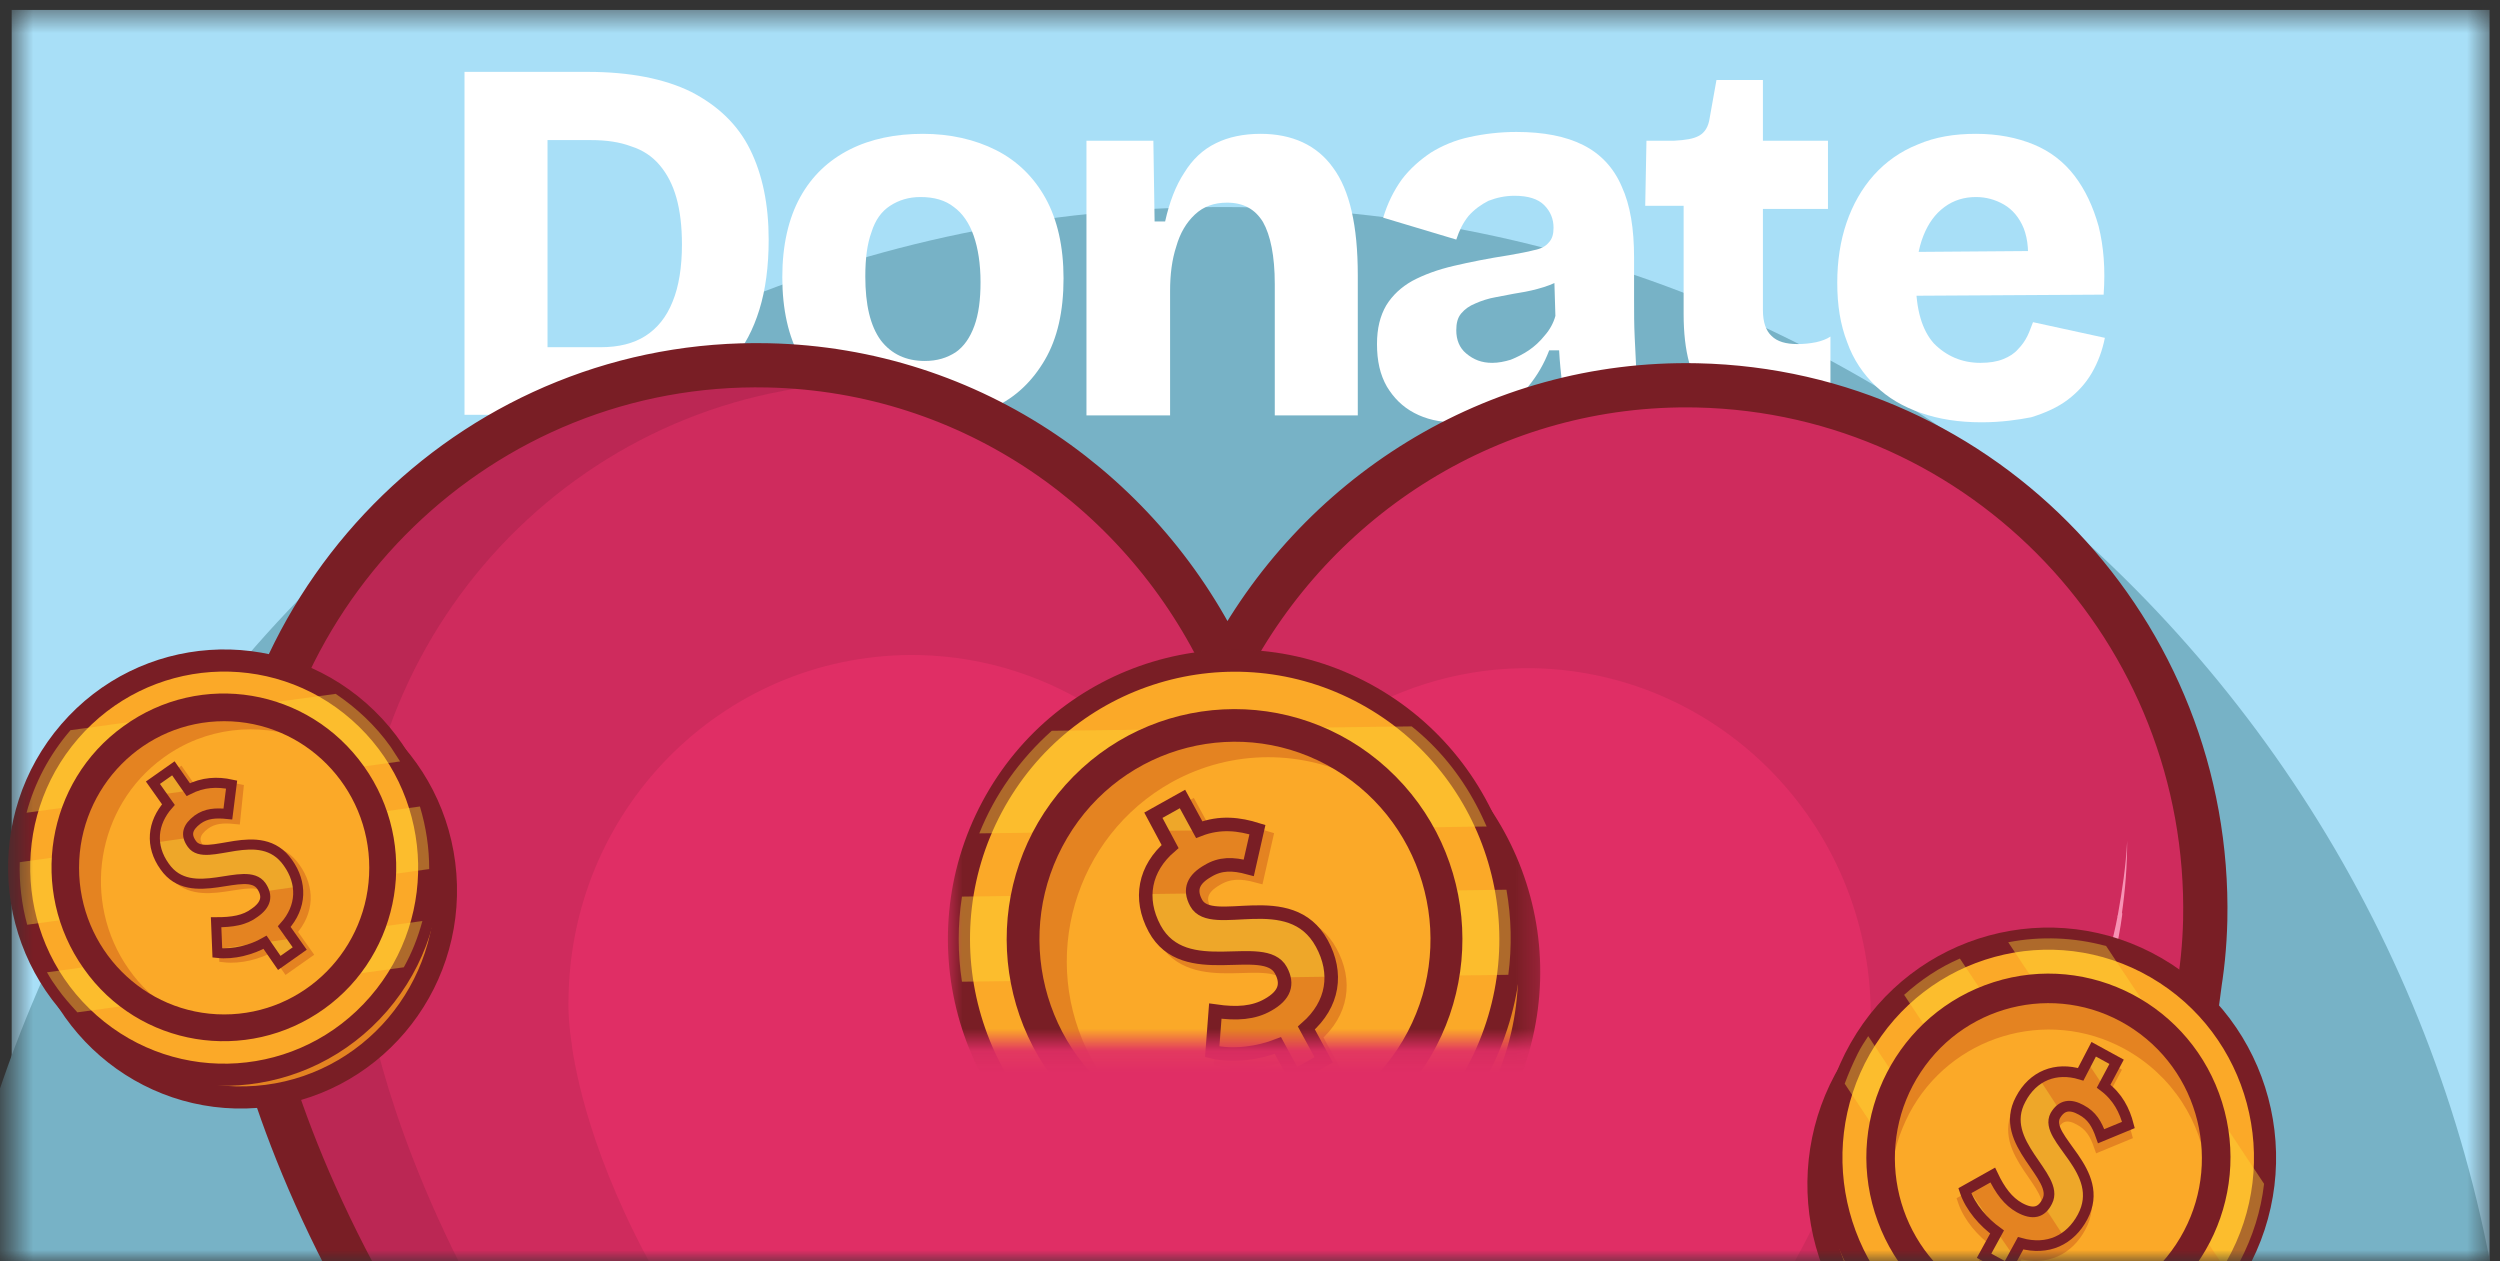 <svg width="113" height="57" viewBox="0 0 113 57" fill="none" xmlns="http://www.w3.org/2000/svg">
<rect x="0" y="0" width="113" height="57" fill="#333333" stroke="none"/>
<mask id="mask0_734_18334" style="mask-type:luminance" maskUnits="userSpaceOnUse" x="0" y="0" width="113" height="58">
<path d="M112.528 0.449H0.528V57.015H112.528V0.449Z" fill="white"/>
</mask>
<g mask="url(#mask0_734_18334)">
<path d="M112.528 0.449H0.528V57.015H112.528V0.449Z" fill="#A8DFF7"/>
<path d="M55.24 127.298C87.483 127.298 113.62 100.896 113.62 68.328C113.62 35.76 87.483 9.358 55.24 9.358C22.998 9.358 -3.14 35.76 -3.14 68.328C-3.14 100.896 22.998 127.298 55.24 127.298Z" fill="#77B2C6"/>
<path d="M20.996 18.748V3.249H24.748V18.748H20.996ZM22.732 18.748V15.694H27.156C27.968 15.694 28.64 15.524 29.172 15.185C29.704 14.845 30.124 14.336 30.404 13.629C30.684 12.95 30.824 12.073 30.824 11.055C30.824 10.235 30.74 9.528 30.572 8.934C30.404 8.34 30.152 7.859 29.816 7.463C29.48 7.067 29.06 6.785 28.528 6.615C27.996 6.417 27.408 6.332 26.708 6.332H22.732V3.249H26.568C28.472 3.249 30.04 3.56 31.244 4.154C32.448 4.777 33.344 5.625 33.904 6.756C34.464 7.888 34.744 9.245 34.744 10.829C34.744 12.045 34.604 13.092 34.324 13.997C34.044 14.902 33.652 15.637 33.148 16.231C32.644 16.825 32.084 17.306 31.44 17.674C30.796 18.041 30.124 18.296 29.424 18.465C28.724 18.635 28.024 18.692 27.324 18.692H22.732V18.748Z" fill="white"/>
<path d="M41.688 19.088C40.456 19.088 39.364 18.833 38.412 18.352C37.46 17.872 36.704 17.136 36.172 16.174C35.64 15.213 35.36 13.997 35.36 12.526C35.36 11.084 35.64 9.867 36.172 8.906C36.704 7.944 37.46 7.237 38.412 6.756C39.364 6.276 40.484 6.049 41.716 6.049C42.948 6.049 44.068 6.304 45.02 6.785C45.972 7.265 46.728 8.001 47.26 8.962C47.792 9.924 48.072 11.14 48.072 12.583C48.072 14.082 47.792 15.298 47.232 16.259C46.672 17.221 45.916 17.956 44.936 18.409C43.984 18.833 42.892 19.088 41.688 19.088ZM41.8 16.316C42.36 16.316 42.808 16.174 43.2 15.92C43.564 15.665 43.844 15.27 44.04 14.732C44.236 14.195 44.32 13.544 44.32 12.752C44.32 11.932 44.208 11.225 44.012 10.659C43.816 10.094 43.508 9.641 43.116 9.358C42.724 9.047 42.22 8.906 41.604 8.906C41.072 8.906 40.624 9.047 40.232 9.302C39.84 9.556 39.56 9.952 39.392 10.49C39.196 11.027 39.112 11.678 39.112 12.498C39.112 13.771 39.336 14.732 39.812 15.383C40.288 16.005 40.96 16.316 41.8 16.316Z" fill="white"/>
<path d="M49.108 18.748V11.282V6.36H52.132L52.188 10.009H52.664C52.86 9.132 53.14 8.397 53.532 7.803C53.896 7.209 54.372 6.756 54.96 6.473C55.52 6.191 56.22 6.049 56.976 6.049C58.404 6.049 59.524 6.558 60.252 7.577C61.008 8.595 61.372 10.207 61.372 12.441V18.776H57.62V12.837C57.62 11.564 57.424 10.631 57.088 10.037C56.724 9.443 56.192 9.16 55.464 9.16C54.876 9.16 54.4 9.33 54.008 9.698C53.616 10.065 53.336 10.546 53.168 11.14C52.972 11.734 52.888 12.413 52.888 13.148V18.776H49.108V18.748Z" fill="white"/>
<path d="M65.74 19.088C65.068 19.088 64.452 18.946 63.92 18.663C63.388 18.381 62.996 17.985 62.688 17.476C62.38 16.938 62.24 16.316 62.24 15.552C62.24 14.845 62.38 14.28 62.66 13.799C62.94 13.346 63.332 12.979 63.836 12.696C64.368 12.413 64.984 12.187 65.712 12.017C66.44 11.847 67.28 11.678 68.204 11.536C68.652 11.451 69.016 11.395 69.324 11.31C69.632 11.253 69.856 11.14 69.996 10.97C70.164 10.801 70.22 10.575 70.22 10.292C70.22 9.896 70.08 9.556 69.8 9.274C69.52 8.991 69.072 8.849 68.456 8.849C68.036 8.849 67.644 8.934 67.28 9.076C66.944 9.245 66.636 9.471 66.384 9.754C66.132 10.065 65.964 10.405 65.824 10.829L62.52 9.839C62.716 9.189 62.996 8.623 63.36 8.114C63.724 7.633 64.172 7.237 64.676 6.898C65.18 6.587 65.768 6.332 66.44 6.191C67.084 6.049 67.812 5.964 68.54 5.964C69.772 5.964 70.78 6.162 71.564 6.558C72.348 6.954 72.936 7.577 73.3 8.425C73.692 9.274 73.86 10.348 73.86 11.649V13.544C73.86 14.11 73.86 14.675 73.888 15.241C73.916 15.807 73.944 16.372 73.972 16.966C74 17.532 74.056 18.126 74.112 18.692H70.808C70.752 18.324 70.696 17.9 70.612 17.391C70.556 16.882 70.5 16.372 70.472 15.835H70.024C69.8 16.429 69.492 16.966 69.072 17.476C68.652 17.956 68.176 18.352 67.588 18.635C67.14 18.946 66.468 19.088 65.74 19.088ZM67.448 16.401C67.728 16.401 68.008 16.344 68.288 16.259C68.568 16.146 68.848 16.005 69.1 15.835C69.352 15.665 69.604 15.439 69.828 15.156C70.052 14.902 70.22 14.591 70.304 14.28L70.248 12.413L70.752 12.526C70.444 12.724 70.136 12.865 69.772 12.979C69.408 13.092 69.044 13.177 68.68 13.233C68.316 13.29 67.952 13.374 67.616 13.431C67.28 13.488 66.944 13.601 66.692 13.714C66.412 13.827 66.216 13.969 66.048 14.166C65.88 14.364 65.824 14.619 65.824 14.93C65.824 15.354 65.964 15.722 66.272 15.976C66.608 16.259 66.972 16.401 67.448 16.401Z" fill="white"/>
<path d="M80.3 19.059C78.872 19.059 77.808 18.663 77.108 17.9C76.436 17.136 76.1 15.892 76.1 14.195V9.302H74.364L74.42 6.36H75.68C76.184 6.332 76.548 6.276 76.8 6.134C77.052 5.993 77.22 5.738 77.276 5.342L77.584 3.617H79.684V6.36H82.624V9.443H79.684V14.025C79.684 14.562 79.824 14.958 80.076 15.185C80.328 15.439 80.72 15.552 81.252 15.552C81.532 15.552 81.812 15.524 82.092 15.467C82.344 15.411 82.568 15.326 82.736 15.213V18.72C82.232 18.89 81.784 18.974 81.364 19.003C80.972 19.031 80.636 19.059 80.3 19.059Z" fill="white"/>
<path d="M89.568 19.088C88.532 19.088 87.636 18.946 86.824 18.663C86.012 18.381 85.34 17.985 84.78 17.447C84.22 16.91 83.772 16.259 83.492 15.467C83.184 14.675 83.044 13.799 83.044 12.781C83.044 11.791 83.184 10.886 83.464 10.065C83.744 9.245 84.164 8.51 84.696 7.916C85.228 7.322 85.9 6.841 86.684 6.53C87.468 6.191 88.336 6.049 89.316 6.049C90.296 6.049 91.164 6.219 91.92 6.53C92.676 6.841 93.292 7.322 93.768 7.944C94.244 8.566 94.608 9.33 94.86 10.235C95.084 11.14 95.168 12.158 95.084 13.318L85.48 13.374V11.395L92.928 11.338L91.612 12.243C91.724 11.451 91.668 10.829 91.472 10.32C91.276 9.839 90.968 9.471 90.576 9.245C90.184 9.019 89.764 8.906 89.316 8.906C88.784 8.906 88.308 9.047 87.888 9.358C87.468 9.669 87.16 10.094 86.936 10.659C86.712 11.225 86.6 11.904 86.6 12.724C86.6 13.997 86.88 14.93 87.412 15.524C87.972 16.09 88.672 16.401 89.512 16.401C89.932 16.401 90.268 16.344 90.548 16.231C90.828 16.118 91.052 15.976 91.22 15.778C91.388 15.609 91.528 15.411 91.64 15.185C91.752 14.958 91.808 14.76 91.892 14.562L95.14 15.27C95.028 15.835 94.832 16.372 94.552 16.853C94.272 17.334 93.908 17.73 93.46 18.07C93.012 18.409 92.452 18.663 91.808 18.861C91.22 18.974 90.464 19.088 89.568 19.088Z" fill="white"/>
<path d="M72.6 44.684H37.88V47.088H72.6V44.684Z" fill="#961F43"/>
<path d="M42.836 47.088H37.88V43.185H72.6V47.088H69.744" stroke="#791E25" stroke-width="1.894" stroke-miterlimit="10"/>
<path d="M69.744 47.088H42.836" stroke="#791E25" stroke-width="1.894" stroke-miterlimit="10"/>
<path d="M99.676 41.601C99.956 28.534 89.68 17.702 76.716 17.419C67.504 17.221 59.44 22.453 55.436 30.174C51.768 22.284 43.928 16.712 34.716 16.514C21.78 16.231 11.056 26.611 10.776 39.706C10.748 40.837 10.832 41.968 10.972 43.072H10.944C10.944 43.072 10.972 43.552 11.14 44.401C11.168 44.486 11.168 44.542 11.168 44.627C12.344 50.736 18.952 73.9 54.12 93.387C95.924 72.457 99.368 44.938 99.368 44.938H99.34C99.536 43.863 99.648 42.76 99.676 41.601Z" fill="#CF2B5D"/>
<path d="M84.555 46.211C84.724 37.556 77.919 30.401 69.352 30.203C63.248 30.09 57.9 33.54 55.267 38.659C52.831 33.427 47.651 29.75 41.547 29.609C32.98 29.439 25.895 36.284 25.7 44.966C25.672 45.73 25.727 46.465 25.84 47.172C25.84 47.172 25.867 47.484 25.98 48.049C25.98 48.106 26.008 48.134 26.008 48.191C26.791 52.235 31.16 67.564 54.428 80.49C82.091 66.631 84.388 48.417 84.388 48.417H84.359C84.472 47.682 84.555 46.946 84.555 46.211Z" fill="#E02E65"/>
<g opacity="0.35">
<path d="M16.599 45.391C16.599 45.306 16.572 45.249 16.572 45.164C16.404 44.316 16.375 43.835 16.375 43.835H16.404C16.264 42.732 16.18 41.629 16.207 40.469C16.488 27.403 27.183 17.023 40.148 17.278C38.411 16.825 36.62 16.57 34.772 16.514C21.835 16.231 11.111 26.611 10.832 39.706C10.803 40.837 10.887 41.968 11.027 43.072H10.999C10.999 43.072 11.027 43.552 11.195 44.401C11.223 44.486 11.223 44.542 11.223 44.627C12.399 50.736 19.008 73.9 54.175 93.387C54.904 93.019 55.603 92.651 56.331 92.284C23.963 73.221 17.72 51.302 16.599 45.391Z" fill="#961F43"/>
</g>
<path d="M57.816 85.835C62.072 83.177 66.16 80.32 70.08 77.237C73.972 74.126 77.696 70.76 81.028 67.084C81.448 66.631 81.868 66.178 82.26 65.698C82.68 65.217 83.072 64.764 83.492 64.284L84.668 62.841C85.06 62.36 85.424 61.851 85.816 61.37C87.3 59.362 88.728 57.298 89.988 55.148C91.276 52.999 92.396 50.764 93.404 48.474C93.908 47.314 94.328 46.154 94.748 44.966C95.14 43.779 95.504 42.562 95.728 41.346L95.812 41.459H95.784L95.7 41.431L95.728 41.346C95.924 40.243 96.092 39.14 96.148 38.009C96.148 39.14 96.064 40.243 95.896 41.374L95.812 41.261H95.84H95.924V41.346C95.756 42.619 95.448 43.835 95.112 45.051C94.776 46.267 94.356 47.455 93.908 48.643C93.012 50.991 91.892 53.282 90.632 55.488C88.14 59.871 85.088 63.972 81.672 67.649C78.284 71.383 74.476 74.72 70.5 77.746C66.44 80.772 62.212 83.459 57.816 85.835Z" fill="#F792B4"/>
<path d="M99.676 41.601C99.956 28.534 89.68 17.702 76.716 17.419C67.504 17.221 59.44 22.453 55.436 30.174C51.768 22.284 43.928 16.712 34.716 16.514C21.78 16.231 11.056 26.611 10.776 39.706C10.748 40.837 10.832 41.968 10.972 43.072H10.944C10.944 43.072 10.972 43.552 11.14 44.401C11.168 44.486 11.168 44.542 11.168 44.627C12.344 50.736 18.952 73.9 54.12 93.387C95.924 72.457 99.368 44.938 99.368 44.938H99.34C99.536 43.863 99.648 42.76 99.676 41.601Z" stroke="#791E25" stroke-width="2" stroke-miterlimit="10"/>
<path d="M99.163 60.284C102.853 56.285 102.635 50.022 98.675 46.294C94.716 42.567 88.515 42.787 84.825 46.786C81.135 50.785 81.353 57.049 85.312 60.776C89.271 64.504 95.472 64.283 99.163 60.284Z" fill="#E48321" stroke="#791E25" stroke-miterlimit="10"/>
<path d="M101.075 57.26C103.772 52.521 102.155 46.47 97.463 43.745C92.772 41.02 86.781 42.653 84.084 47.393C81.386 52.132 83.003 58.183 87.695 60.908C92.387 63.633 98.377 61.999 101.075 57.26Z" fill="#FBA928" stroke="#791E25" stroke-miterlimit="10"/>
<g opacity="0.4">
<path d="M101.244 57.015C101.104 57.27 100.964 57.496 100.824 57.722L90.772 42.591C92.228 42.308 93.74 42.364 95.197 42.76L102.336 53.508C102.196 54.724 101.832 55.884 101.244 57.015Z" fill="#FCDB34"/>
<path d="M99.339 59.532C98.611 60.239 97.771 60.805 96.875 61.257L86.067 44.967C86.823 44.288 87.663 43.722 88.587 43.326L99.339 59.532Z" fill="#FCDB34"/>
<path d="M94.524 62.049C93.74 62.219 92.956 62.276 92.172 62.219L83.38 48.983C83.548 48.53 83.744 48.078 83.968 47.625C84.108 47.342 84.276 47.088 84.444 46.833L94.524 62.049Z" fill="#FCDB34"/>
</g>
<path d="M94.912 59.76C98.983 58.463 101.242 54.079 99.959 49.968C98.675 45.856 94.335 43.574 90.265 44.87C86.194 46.167 83.935 50.551 85.218 54.662C86.502 58.774 90.842 61.056 94.912 59.76Z" fill="#FBA928"/>
<path d="M94.888 51.811C94.692 51.245 94.469 50.878 93.993 50.623C93.489 50.34 93.097 50.397 92.817 50.878C92.257 51.924 95.168 53.366 94.049 55.459C93.489 56.506 92.481 56.987 91.249 56.647L90.632 57.779L89.597 57.213L90.184 56.138C89.597 55.714 88.981 55.035 88.728 54.272L89.989 53.564C90.325 54.272 90.689 54.752 91.192 55.035C91.808 55.374 92.201 55.261 92.453 54.752C93.04 53.621 90.184 52.122 91.249 50.142C91.808 49.068 92.844 48.672 93.965 49.011L94.552 47.88L95.588 48.445L95.001 49.548C95.644 50.029 95.953 50.651 96.121 51.302L94.888 51.811Z" fill="#E48321" stroke="#E48321" stroke-width="0.482" stroke-miterlimit="10"/>
<path d="M96.008 47.399C98.192 48.587 99.537 50.736 99.76 53.055C100.041 50.227 98.641 47.37 96.008 45.956C92.508 44.061 88.168 45.391 86.293 48.898C85.593 50.227 85.341 51.669 85.481 53.055C85.564 52.122 85.844 51.217 86.293 50.34C88.141 46.833 92.508 45.504 96.008 47.399Z" fill="#E48321"/>
<path d="M98.977 56.421C97.1 59.956 92.76 61.257 89.26 59.362C86.936 58.09 85.564 55.714 85.481 53.225C85.76 55.488 87.076 57.581 89.204 58.74C92.704 60.635 97.044 59.306 98.921 55.799C99.397 54.922 99.648 54.017 99.733 53.084C99.76 53.338 99.76 53.593 99.76 53.847C99.677 54.696 99.397 55.572 98.977 56.421Z" fill="#F8D732"/>
<path d="M98.546 56.377C100.746 53.053 99.862 48.557 96.571 46.334C93.28 44.112 88.829 45.005 86.629 48.329C84.428 51.653 85.312 56.15 88.603 58.372C91.894 60.595 96.346 59.702 98.546 56.377Z" stroke="#791E25" stroke-width="0.46" stroke-miterlimit="10"/>
<path d="M92.9 50.453C92.956 50.34 93.04 50.255 93.096 50.17C93.347 49.944 93.656 49.972 94.047 50.17C94.496 50.425 94.748 50.793 94.944 51.358L96.231 50.878C96.231 50.849 96.231 50.849 96.204 50.821C96.007 50.17 95.7 49.577 95.084 49.124L95.671 48.021L94.635 47.455L94.047 48.587C93.347 48.389 92.704 48.445 92.171 48.785C91.835 48.983 91.555 49.294 91.332 49.718C90.296 51.669 93.151 53.197 92.564 54.328C92.507 54.413 92.451 54.498 92.395 54.554C92.144 54.837 91.779 54.865 91.275 54.611C90.772 54.328 90.407 53.847 90.072 53.14L88.98 53.762L88.811 53.847C89.064 54.583 89.651 55.261 90.267 55.686L89.68 56.789L90.716 57.354L91.332 56.223C92.115 56.449 92.787 56.336 93.32 55.968C93.656 55.742 93.907 55.431 94.132 55.035C95.251 52.942 92.368 51.471 92.9 50.453Z" fill="#E48321"/>
<path d="M94.912 59.76C98.983 58.463 101.242 54.079 99.959 49.968C98.675 45.856 94.335 43.574 90.265 44.87C86.194 46.167 83.935 50.551 85.218 54.662C86.502 58.774 90.842 61.056 94.912 59.76Z" stroke="#791E25" stroke-miterlimit="10"/>
<g opacity="0.4">
<path d="M96.231 50.821L94.356 48.021L94.663 47.455L95.7 48.021L95.112 49.124C95.728 49.577 96.035 50.17 96.231 50.821Z" fill="#FCDB34"/>
<path d="M94.131 55.007C93.935 55.403 93.655 55.714 93.319 55.94L92.395 54.526C92.451 54.469 92.507 54.385 92.563 54.3C93.151 53.169 90.295 51.669 91.331 49.69C91.555 49.294 91.835 48.983 92.171 48.756L93.095 50.17C93.011 50.227 92.955 50.34 92.899 50.453C92.367 51.471 95.251 52.942 94.131 55.007Z" fill="#FCDB34"/>
<path d="M88.98 53.734L90.267 55.657C89.68 55.233 89.091 54.554 88.811 53.819L88.98 53.734Z" fill="#FCDB34"/>
<path d="M91.024 56.789L90.744 57.326L89.708 56.76L90.268 55.686L91.024 56.789Z" fill="#FCDB34"/>
</g>
<path d="M94.972 51.358C94.775 50.793 94.552 50.425 94.076 50.17C93.572 49.888 93.18 49.944 92.9 50.425C92.34 51.471 95.251 52.914 94.132 55.007C93.572 56.053 92.564 56.534 91.332 56.195L90.716 57.326L89.68 56.76L90.267 55.686C89.68 55.261 89.064 54.583 88.811 53.819L90.072 53.112C90.407 53.819 90.772 54.3 91.275 54.583C91.891 54.922 92.284 54.809 92.535 54.3C93.124 53.169 90.267 51.669 91.332 49.69C91.891 48.615 92.927 48.219 94.047 48.558L94.635 47.427L95.671 47.993L95.084 49.096C95.728 49.577 96.035 50.199 96.204 50.849L94.972 51.358Z" stroke="#791E25" stroke-width="0.482" stroke-miterlimit="10"/>
<path d="M11.598 49.579C16.702 49.184 20.522 44.684 20.13 39.528C19.738 34.373 15.283 30.515 10.18 30.91C5.076 31.306 1.256 35.806 1.648 40.961C2.04 46.117 6.495 49.975 11.598 49.579Z" fill="#E48321" stroke="#791E25" stroke-miterlimit="10"/>
<path d="M17.116 45.372C20.482 41.477 20.083 35.563 16.227 32.163C12.37 28.764 6.515 29.166 3.149 33.062C-0.216 36.958 0.182 42.872 4.039 46.271C7.896 49.67 13.751 49.268 17.116 45.372Z" fill="#FBA928" stroke="#791E25" stroke-miterlimit="10"/>
<g opacity="0.4">
<path d="M17.664 33.767C17.804 33.993 17.944 34.191 18.084 34.417L1.2 36.736C1.564 35.379 2.236 34.106 3.188 33.003L15.172 31.362C16.096 31.985 16.964 32.777 17.664 33.767Z" fill="#FCDB34"/>
<path d="M18.98 36.453C19.26 37.387 19.4 38.32 19.4 39.282L1.228 41.799C0.976 40.865 0.864 39.904 0.892 38.971L18.98 36.453Z" fill="#FCDB34"/>
<path d="M19.092 41.629C18.896 42.364 18.616 43.072 18.252 43.722L3.496 45.758C3.188 45.419 2.88 45.08 2.6 44.684C2.432 44.457 2.264 44.203 2.124 43.948L19.092 41.629Z" fill="#FCDB34"/>
</g>
<path d="M16.041 34.926C18.393 38.235 17.637 42.845 14.361 45.193C11.085 47.54 6.521 46.805 4.197 43.496C1.845 40.187 2.601 35.577 5.877 33.229C9.153 30.853 13.689 31.617 16.041 34.926Z" fill="#FBA928"/>
<path d="M10.637 37.019C10.077 36.962 9.657 36.991 9.265 37.273C8.817 37.613 8.705 37.952 9.013 38.377C9.657 39.282 12.093 37.415 13.353 39.225C13.997 40.13 13.997 41.205 13.185 42.11L13.885 43.1L12.961 43.75L12.289 42.789C11.701 43.128 10.861 43.354 10.133 43.27L10.077 41.884C10.805 41.884 11.365 41.799 11.813 41.459C12.345 41.092 12.429 40.696 12.121 40.243C11.421 39.253 8.957 41.092 7.753 39.367C7.081 38.433 7.193 37.387 7.921 36.566L7.221 35.577L8.145 34.926L8.817 35.888C9.489 35.548 10.133 35.52 10.777 35.661L10.637 37.019Z" fill="#E48321" stroke="#E48321" stroke-width="0.455" stroke-miterlimit="10"/>
<path d="M7.389 34.247C9.293 32.861 11.673 32.635 13.717 33.399C11.449 31.985 8.481 32.013 6.185 33.653C3.133 35.859 2.433 40.13 4.617 43.213C5.429 44.373 6.549 45.193 7.753 45.645C7.025 45.193 6.353 44.571 5.821 43.807C3.665 40.752 4.337 36.453 7.389 34.247Z" fill="#E48321"/>
<path d="M16.209 35.463C18.393 38.546 17.693 42.817 14.641 45.023C12.625 46.494 10.049 46.663 7.921 45.702C9.937 46.409 12.233 46.154 14.081 44.797C17.133 42.591 17.833 38.32 15.649 35.237C15.117 34.474 14.445 33.851 13.717 33.399C13.941 33.484 14.165 33.569 14.361 33.682C15.061 34.134 15.677 34.728 16.209 35.463Z" fill="#F8D732"/>
<path d="M10.132 46.069C13.875 46.069 16.908 43.005 16.908 39.225C16.908 35.445 13.875 32.381 10.132 32.381C6.39 32.381 3.356 35.445 3.356 39.225C3.356 43.005 6.39 46.069 10.132 46.069Z" stroke="#791E25" stroke-width="0.434" stroke-miterlimit="10"/>
<path d="M8.676 38.179C8.592 38.066 8.564 37.981 8.536 37.896C8.452 37.585 8.592 37.33 8.956 37.076C9.348 36.793 9.768 36.736 10.328 36.821L10.468 35.52C10.44 35.52 10.44 35.52 10.412 35.52C9.796 35.407 9.152 35.435 8.508 35.775L7.836 34.813L6.912 35.463L7.612 36.453C7.136 36.962 6.94 37.556 6.996 38.15C7.024 38.518 7.164 38.886 7.444 39.253C8.648 40.95 11.112 39.14 11.812 40.13C11.868 40.215 11.924 40.3 11.952 40.356C12.092 40.696 11.952 41.007 11.532 41.318C11.084 41.657 10.524 41.742 9.796 41.742L9.852 42.958V43.128C10.58 43.213 11.392 42.987 12.008 42.647L12.68 43.609L13.604 42.958L12.904 41.968C13.408 41.403 13.604 40.781 13.52 40.158C13.464 39.791 13.324 39.423 13.072 39.084C11.728 37.189 9.32 39.084 8.676 38.179Z" fill="#E48321"/>
<path d="M16.041 34.926C18.393 38.235 17.637 42.845 14.361 45.193C11.085 47.54 6.521 46.805 4.197 43.496C1.845 40.187 2.601 35.577 5.877 33.229C9.153 30.853 13.689 31.617 16.041 34.926Z" stroke="#791E25" stroke-miterlimit="10"/>
<g opacity="0.4">
<path d="M10.357 35.492L7.221 35.916L6.885 35.435L7.809 34.785L8.481 35.746C9.125 35.379 9.741 35.379 10.357 35.492Z" fill="#FCDB34"/>
<path d="M13.016 38.999C13.268 39.338 13.408 39.706 13.464 40.074L11.896 40.3C11.868 40.215 11.812 40.158 11.756 40.074C11.056 39.084 8.592 40.922 7.388 39.197C7.136 38.829 6.996 38.461 6.94 38.094L8.508 37.867C8.536 37.952 8.592 38.065 8.648 38.15C9.32 39.084 11.728 37.189 13.016 38.999Z" fill="#FCDB34"/>
<path d="M9.797 42.902L11.953 42.591C11.365 42.93 10.525 43.156 9.797 43.072V42.902Z" fill="#FCDB34"/>
<path d="M13.241 42.421L13.549 42.873L12.652 43.552L11.98 42.591L13.241 42.421Z" fill="#FCDB34"/>
</g>
<path d="M10.3 36.793C9.74 36.736 9.32 36.764 8.928 37.047C8.48 37.387 8.368 37.726 8.676 38.15C9.32 39.055 11.756 37.189 13.016 38.999C13.66 39.904 13.66 40.979 12.848 41.884L13.548 42.873L12.624 43.524L11.98 42.591C11.392 42.93 10.552 43.156 9.824 43.072L9.768 41.686C10.496 41.686 11.056 41.601 11.504 41.261C12.036 40.894 12.12 40.498 11.812 40.045C11.112 39.055 8.648 40.894 7.444 39.169C6.772 38.235 6.884 37.189 7.612 36.368L6.912 35.379L7.836 34.728L8.508 35.69C9.18 35.35 9.824 35.322 10.468 35.463L10.3 36.793Z" stroke="#791E25" stroke-width="0.455" stroke-miterlimit="10"/>
<mask id="mask1_734_18334" style="mask-type:luminance" maskUnits="userSpaceOnUse" x="42" y="28" width="28" height="20">
<path d="M69.744 28.364H42.836V47.088H69.744V28.364Z" fill="white"/>
</mask>
<g mask="url(#mask1_734_18334)">
<path d="M68.627 47.427C70.536 40.749 66.725 33.772 60.114 31.843C53.503 29.914 46.596 33.764 44.686 40.442C42.777 47.119 46.588 54.096 53.199 56.025C59.81 57.954 66.717 54.105 68.627 47.427Z" fill="#E48321" stroke="#791E25" stroke-miterlimit="10"/>
<path d="M66.775 48.425C70.042 42.307 67.78 34.672 61.723 31.372C55.666 28.073 48.107 30.358 44.84 36.476C41.574 42.594 43.836 50.229 49.893 53.529C55.95 56.828 63.508 54.543 66.775 48.425Z" fill="#FBA928" stroke="#791E25" stroke-miterlimit="10"/>
<g opacity="0.4">
<path d="M66.748 36.425C66.916 36.736 67.056 37.047 67.196 37.358L44.264 37.669C44.964 35.916 46.084 34.332 47.54 33.031L63.808 32.833C64.984 33.767 65.992 34.983 66.748 36.425Z" fill="#FCDB34"/>
<path d="M68.092 40.215C68.316 41.488 68.344 42.789 68.176 44.061L43.48 44.373C43.284 43.1 43.284 41.799 43.48 40.526L68.092 40.215Z" fill="#FCDB34"/>
</g>
<path d="M63.069 49.09C66.7 45.036 66.389 38.776 62.375 35.109C58.361 31.442 52.164 31.756 48.534 35.81C44.903 39.864 45.214 46.124 49.228 49.791C53.242 53.459 59.438 53.145 63.069 49.09Z" fill="#FBA928"/>
<path d="M56.836 39.593C56.108 39.395 55.548 39.395 54.988 39.734C54.344 40.102 54.12 40.554 54.456 41.177C55.156 42.478 58.712 40.385 60.14 43.015C60.868 44.344 60.672 45.758 59.44 46.833L60.224 48.276L58.908 49.011L58.152 47.625C57.284 47.965 56.136 48.134 55.184 47.908L55.324 46.069C56.304 46.211 57.06 46.154 57.704 45.787C58.46 45.362 58.628 44.853 58.292 44.231C57.536 42.817 53.924 44.825 52.58 42.336C51.852 40.979 52.132 39.621 53.28 38.631L52.524 37.217L53.84 36.482L54.596 37.867C55.548 37.5 56.416 37.613 57.228 37.867L56.836 39.593Z" fill="#E48321" stroke="#E48321" stroke-width="0.612" stroke-miterlimit="10"/>
<path d="M52.972 35.35C55.744 33.823 58.936 33.908 61.54 35.266C58.74 33.003 54.792 32.522 51.46 34.36C47.036 36.793 45.412 42.393 47.82 46.861C48.716 48.53 50.06 49.803 51.628 50.623C50.704 49.888 49.92 48.954 49.332 47.851C46.924 43.411 48.548 37.811 52.972 35.35Z" fill="#E48321"/>
<path d="M64.535 38.433C66.943 42.902 65.319 48.502 60.895 50.934C57.955 52.575 54.483 52.377 51.823 50.736C54.399 52.009 57.507 52.037 60.223 50.538C64.647 48.106 66.271 42.506 63.863 38.037C63.275 36.934 62.491 36.001 61.567 35.266C61.847 35.407 62.127 35.577 62.379 35.746C63.219 36.482 63.975 37.387 64.535 38.433Z" fill="#F8D732"/>
<path d="M63.655 47.187C66.243 42.817 64.832 37.155 60.505 34.542C56.178 31.929 50.573 33.353 47.986 37.724C45.399 42.094 46.809 47.756 51.136 50.369C55.463 52.983 61.068 51.558 63.655 47.187Z" stroke="#791E25" stroke-width="0.584" stroke-miterlimit="10"/>
<path d="M54.035 40.809C53.951 40.667 53.923 40.526 53.895 40.413C53.839 39.989 54.063 39.649 54.567 39.367C55.127 39.055 55.687 39.055 56.415 39.225L56.807 37.5C56.779 37.5 56.751 37.471 56.723 37.471C55.911 37.217 55.071 37.132 54.147 37.5L53.391 36.114L52.075 36.849L52.831 38.263C52.131 38.857 51.739 39.621 51.739 40.413C51.739 40.922 51.851 41.431 52.131 41.94C53.475 44.429 57.059 42.393 57.843 43.835C57.899 43.948 57.955 44.061 57.983 44.175C58.095 44.655 57.871 45.051 57.255 45.391C56.611 45.758 55.855 45.815 54.875 45.673L54.763 47.286L54.735 47.512C55.687 47.738 56.835 47.597 57.675 47.229C57.675 47.229 57.675 47.229 57.703 47.229L58.459 48.615L59.775 47.88L58.991 46.437C59.775 45.758 60.139 44.967 60.111 44.118C60.111 43.609 59.971 43.1 59.691 42.619C58.291 40.017 54.735 42.11 54.035 40.809Z" fill="#E48321"/>
<path d="M63.069 49.09C66.7 45.036 66.389 38.776 62.375 35.109C58.361 31.442 52.164 31.756 48.534 35.81C44.903 39.864 45.214 46.124 49.228 49.791C53.242 53.459 59.438 53.145 63.069 49.09Z" stroke="#791E25" stroke-miterlimit="10"/>
<g opacity="0.4">
<path d="M56.724 37.5L52.468 37.556L52.076 36.849L53.392 36.114L54.148 37.5C55.072 37.16 55.912 37.245 56.724 37.5Z" fill="#FCDB34"/>
<path d="M59.72 42.647C60 43.156 60.14 43.666 60.14 44.146L58.012 44.175C57.984 44.061 57.928 43.948 57.872 43.835C57.116 42.421 53.504 44.429 52.16 41.94C51.88 41.431 51.74 40.894 51.768 40.413L53.896 40.385C53.924 40.526 53.952 40.639 54.036 40.781C54.736 42.11 58.292 40.017 59.72 42.647Z" fill="#FCDB34"/>
</g>
<path d="M56.444 39.225C55.716 39.027 55.156 39.027 54.596 39.367C53.952 39.734 53.728 40.187 54.064 40.809C54.764 42.11 58.32 40.017 59.748 42.647C60.476 43.977 60.28 45.391 59.048 46.465L59.832 47.908L58.516 48.643L57.76 47.257C56.892 47.597 55.744 47.767 54.792 47.54L54.932 45.702C55.912 45.843 56.668 45.787 57.312 45.419C58.068 44.995 58.236 44.486 57.9 43.863C57.144 42.449 53.532 44.457 52.188 41.968C51.46 40.611 51.74 39.253 52.888 38.263L52.132 36.849L53.448 36.114L54.204 37.5C55.156 37.132 56.024 37.245 56.836 37.5L56.444 39.225Z" stroke="#791E25" stroke-width="0.612" stroke-miterlimit="10"/>
</g>
</g>
</svg>
